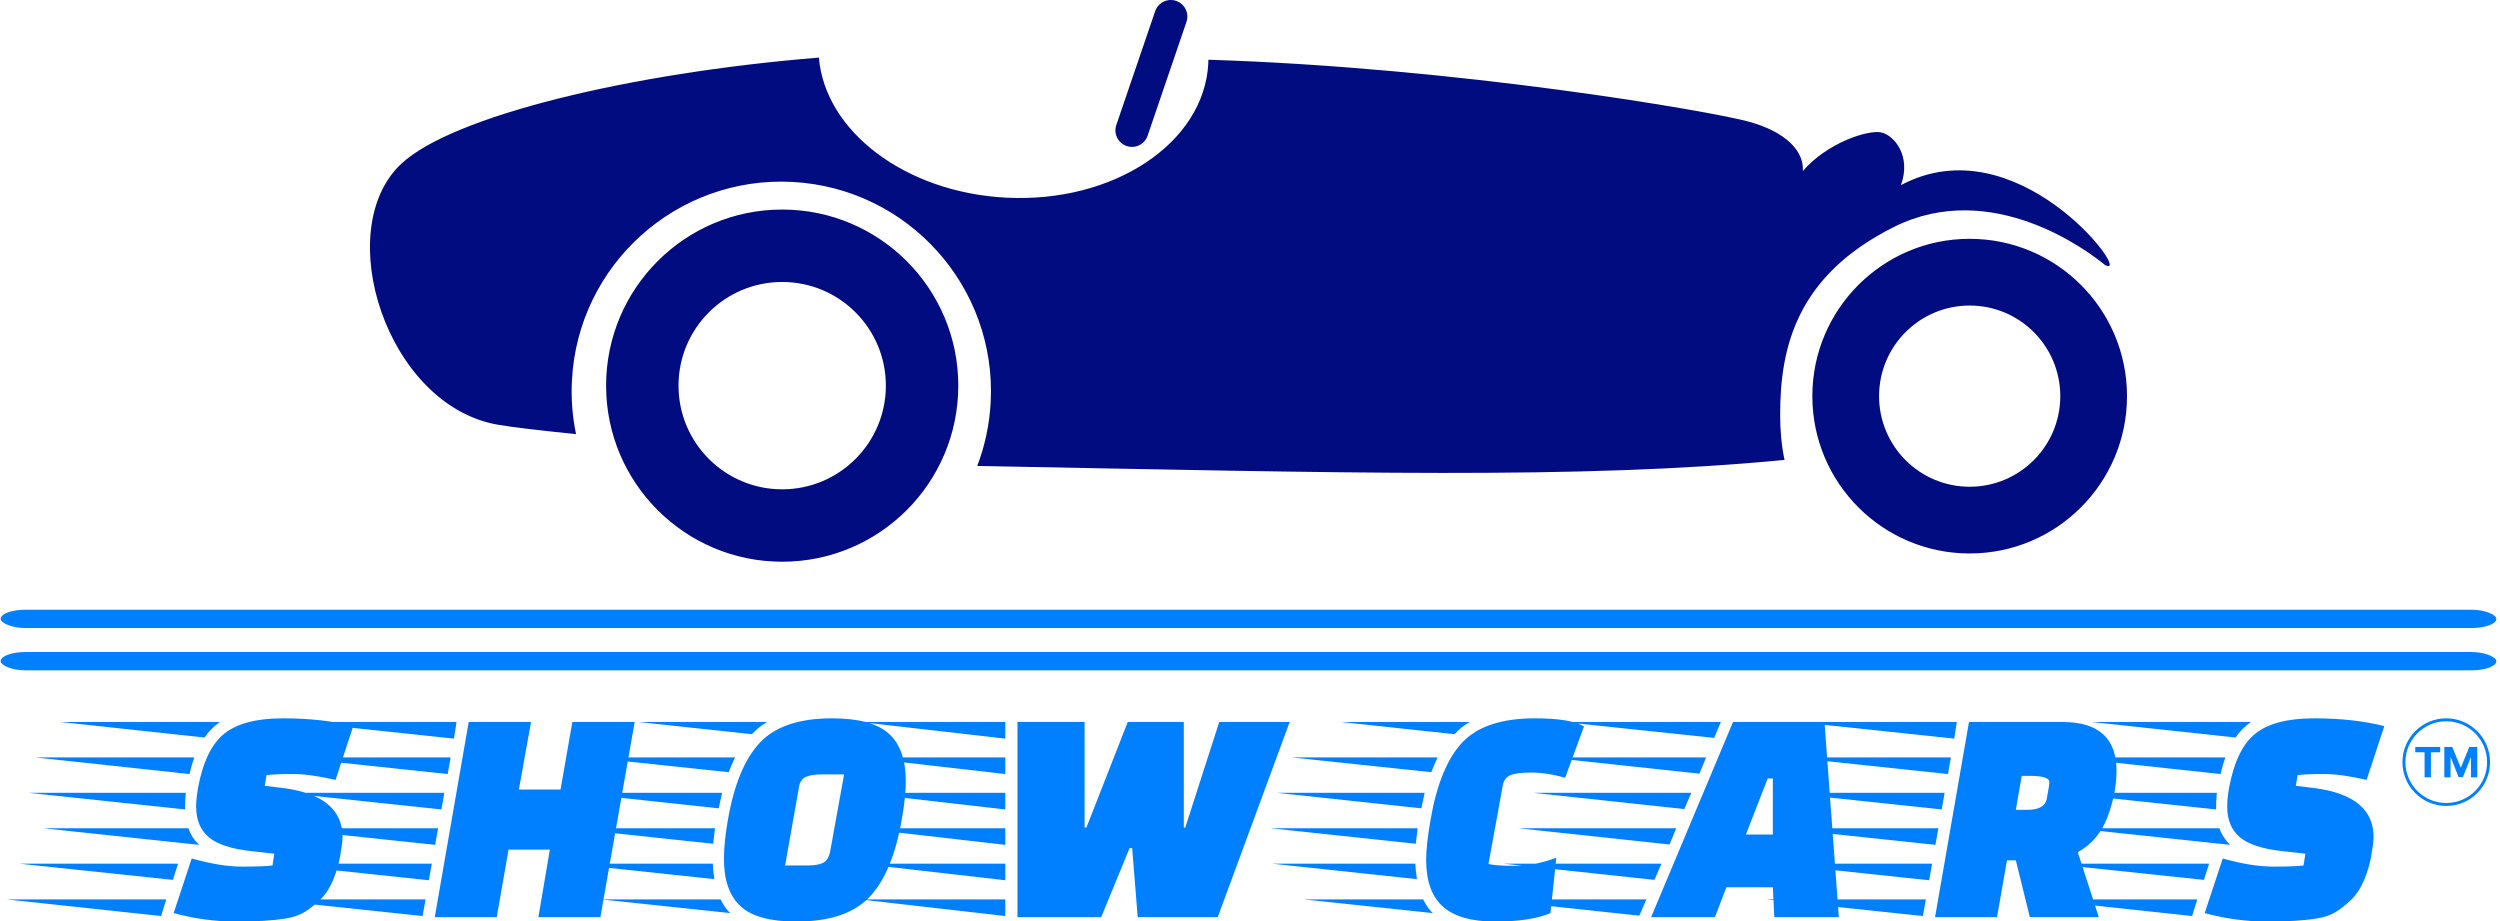 <svg xmlns="http://www.w3.org/2000/svg" version="1.1" xmlns:xlink="http://www.w3.org/1999/xlink" xmlns:svgjs="http://svgjs.dev/svgjs" width="2000" height="737" viewBox="0 0 2000 737"><g transform="matrix(1,0,0,1,-1.212,0.123)"><svg viewBox="0 0 396 146" data-background-color="#ffffff" preserveAspectRatio="xMidYMid meet" height="737" width="2000" xmlns="http://www.w3.org/2000/svg" xmlns:xlink="http://www.w3.org/1999/xlink"><g id="tight-bounds" transform="matrix(1,0,0,1,0.24,-0.024)"><svg viewBox="0 0 395.52 146.049" height="146.049" width="395.52"><g><svg viewBox="0 0 397.498 146.779" height="146.049" width="395.52"><g><rect width="397.498" height="2.919" x="0" y="97.109" fill="#0080ff" opacity="1" stroke-width="0" stroke="transparent" fill-opacity="1" class="rect-r$-0" data-fill-palette-color="primary" rx="1%" id="r$-0" data-palette-color="#0080ff"></rect></g><g><rect width="397.498" height="2.919" x="0" y="103.849" fill="#0080ff" opacity="1" stroke-width="0" stroke="transparent" fill-opacity="1" class="rect-r$-1" data-fill-palette-color="primary" rx="1%" id="r$-1" data-palette-color="#0080ff"></rect></g><g transform="matrix(1,0,0,1,0.989,114.41)"><svg viewBox="0 0 395.52 32.369" height="32.369" width="395.52"><g id="textblocktransform"><svg viewBox="0 0 395.52 32.369" height="32.369" width="395.52" id="textblock"><g><svg viewBox="0 0 395.52 32.369" height="32.369" width="395.52"><g transform="matrix(1,0,0,1,0,0)"><svg width="395.52" viewBox="-11.9 -26.95 336.616 27.55" height="32.369" data-palette-color="#0080ff"><g transform="matrix(1,0,0,1,0,0)"><g><svg width="8.398" viewBox="1.78 -36.36 74.21 36.36" height="4.115" data-palette-color="#0080ff" id="scriptelement" x="314.579" y="-23.069"><path d="M12.91-30.02L1.78-30.02 1.78-36.36 31.64-36.36 31.64-30.02 20.51-30.02 20.51 0 12.91 0 12.91-30.02ZM36.57 0L36.57-36.36 46.06-36.36 56.07-11.93 56.5-11.93 66.51-36.36 75.99-36.36 75.99 0 68.53 0 68.53-23.67 68.23-23.67 58.82-0.18 53.74-0.18 44.33-23.76 44.03-23.76 44.03 0 36.57 0Z" opacity="1" transform="matrix(1,0,0,1,0,0)" fill="#0080ff" class="undefined-123" data-fill-palette-color="primary" id="lv-123"></path></svg></g></g><path d="M312.84-21.012C312.84-24.291 315.498-26.95 318.778-26.95 322.058-26.95 324.716-24.291 324.716-21.012 324.716-17.732 322.058-15.073 318.778-15.073 315.498-15.073 312.84-17.732 312.84-21.012ZM318.778-15.473C321.837-15.473 324.316-17.953 324.316-21.012 324.316-24.07 321.837-26.55 318.778-26.55 315.719-26.55 313.24-24.07 313.24-21.012 313.24-17.953 315.719-15.473 318.778-15.473Z" fill="#0080ff" id="scriptcircle" data-fill-palette-color="primary"></path><path d="M9-0.15L-11.9-2.4 9.7-2.4 9-0.15ZM-8.05-21.65L13.5-21.65Q13.2-20.85 12.85-19.4L12.85-19.4-8.05-21.65ZM12.25-15L12.25-15 12.25-14.6-8.95-16.85 12.35-16.85Q12.25-15.65 12.25-15ZM11.3-7.25L10.6-5.05-10.25-7.25 11.3-7.25ZM-4.6-26.45L16.95-26.45Q15.6-25.45 14.9-24.35L14.9-24.35-4.6-26.45ZM-7-12.05L12.7-12.05Q13.15-10.75 14.15-9.8L14.15-9.8-7-12.05ZM35.05-25.9L32.65-18.6Q29.25-19.4 26.85-19.4 24.45-19.4 23.3-19.25L23.3-19.25 23.05-17.8 25.55-17.5Q33.6-16.45 33.6-10.85L33.6-10.85Q33.6-10.2 33.3-8.43 33-6.65 32.3-5 31.6-3.35 30.53-2.33 29.45-1.3 28.43-0.68 27.4-0.05 25.8 0.2L25.8 0.2Q23.3 0.6 19.13 0.6 14.95 0.6 10.7-0.55L10.7-0.55 13.15-7.95Q17.05-6.85 19.98-6.85 22.9-6.85 24.1-7L24.1-7 24.35-8.6 21.2-8.95Q17.15-9.4 15.45-10.85 13.75-12.3 13.75-15L13.75-15Q13.75-16 14-17.5L14-17.5Q15-22.85 17.6-24.9 20.2-26.95 25.53-26.95 30.85-26.95 35.05-25.9L35.05-25.9ZM68.55 0L60.15 0 61.7-9.15 56.1-9.15 54.5 0 46.1 0 50.7-26.45 59.15-26.45 57.5-17.3 63.15-17.3 64.75-26.45 73.2-26.45 68.55 0ZM44.85-2.4L44.45-0.15 23.25-2.4 44.85-2.4ZM46.55-12.05L46.15-9.8 24.95-12.05 46.55-12.05ZM47.4-16.85L47-14.6 25.8-16.85 47.4-16.85ZM48.25-21.65L47.85-19.4 26.65-21.65 48.25-21.65ZM49.05-26.45L48.7-24.2 27.5-26.45 49.05-26.45ZM45.7-7.25L45.3-5 24.1-7.25 45.7-7.25ZM99.95-26.95L99.95-26.95Q105.34-26.95 107.65-24.88 109.95-22.8 109.95-18.4L109.95-18.4Q109.95-16.25 109.4-13.2L109.4-13.2Q108.15-6 105-2.7 101.84 0.6 95.09 0.6L95.09 0.6Q89.8 0.6 87.55-1.48 85.3-3.55 85.3-7.9L85.3-7.9Q85.3-10.15 85.84-13.2L85.84-13.2Q87.09-20.4 90.2-23.68 93.3-26.95 99.95-26.95ZM93.59-7L96.55-7Q98-7 98.72-7.35 99.45-7.7 99.7-8.9L99.7-8.9 101.59-19.35 98.55-19.35Q97.15-19.35 96.37-19 95.59-18.65 95.45-17.5L95.45-17.5 93.59-7ZM64.15-12.05L84.09-12.05Q83.9-10.5 83.84-9.95L83.84-9.95 64.15-12.05ZM65.05-16.85L85.05-16.85 84.59-14.75 65.05-16.85ZM64.34-7.25L83.8-7.25Q83.8-6.45 84-5.15L84-5.15 64.34-7.25ZM67.05-21.65L86.8-21.65Q86.2-20.35 85.95-19.65L85.95-19.65 67.05-21.65ZM68.7-2.4L84.84-2.4Q85.45-1.2 86.15-0.55L86.15-0.55 68.7-2.4ZM73.75-26.45L91.15-26.45Q89.95-25.75 89.09-24.8L89.09-24.8 73.75-26.45ZM136.44 0L125.09 0 125.09-26.45 134.19-26.45 134.19-12.15 134.44-12.15 140.04-26.45 147.64-26.45 147.64-12.15 147.84-12.15 152.44-26.45 161.99-26.45 152.24 0 141.39 0 140.64-9.35 140.29-9.35 136.44 0ZM103.79-26.45L123.44-26.45 123.44-24.2 103.79-26.45ZM103.79-21.65L123.44-21.65 123.44-19.4 103.79-21.65ZM103.79-16.85L123.44-16.85 123.44-14.6 103.79-16.85ZM103.79-12.05L123.44-12.05 123.44-9.8 103.79-12.05ZM103.79-7.25L123.44-7.25 123.44-5 103.79-7.25ZM103.79-2.4L123.44-2.4 123.44-0.15 103.79-2.4ZM198.14-8.05L197.34-0.55Q194.64 0.6 189.84 0.6 185.04 0.6 182.76-1.43 180.49-3.45 180.49-7.8L180.49-7.8Q180.49-9.75 181.09-13.2L181.09-13.2Q182.34-20.45 185.41-23.7 188.49-26.95 195.24-26.95L195.24-26.95Q200.09-26.95 201.89-25.85L201.89-25.85 199.34-18.9Q196.84-19.6 194.79-19.6 192.74-19.6 191.91-19.25 191.09-18.9 190.89-17.9L190.89-17.9 188.94-7.2Q189.99-6.95 192.56-6.95 195.14-6.95 198.14-8.05L198.14-8.05ZM159.39-12.05L179.34-12.05Q179.14-10.5 179.09-9.95L179.09-9.95 159.39-12.05ZM160.29-16.85L180.29-16.85 179.84-14.75 160.29-16.85ZM159.59-7.25L179.04-7.25Q179.04-6.45 179.24-5.15L179.24-5.15 159.59-7.25ZM162.29-21.65L182.04-21.65Q181.44-20.35 181.19-19.65L181.19-19.65 162.29-21.65ZM163.94-2.4L180.09-2.4Q180.69-1.2 181.39-0.55L181.39-0.55 163.94-2.4ZM168.99-26.45L186.39-26.45Q185.19-25.75 184.34-24.8L184.34-24.8 168.99-26.45ZM236.44 0L227.69 0 227.49-4.05 221.19-4.05 219.64 0 210.99 0 222.09-26.45 234.49-26.45 236.44 0ZM223.84-11.2L227.49-11.2 227.49-18.8 226.79-18.8 223.84-11.2ZM210.34-2.4L209.39-0.2 188.89-2.4 210.34-2.4ZM212.39-7.25L211.44-5.05 190.94-7.25 212.39-7.25ZM214.39-12.05L213.49-9.85 192.99-12.05 214.39-12.05ZM216.44-16.85L215.49-14.65 195.04-16.85 216.44-16.85ZM218.44-21.65L217.54-19.45 197.09-21.65 218.44-21.65ZM220.44-26.45L219.54-24.3 199.14-26.45 220.44-26.45ZM254.08-26.45L266.78-26.45Q274.08-26.45 274.08-19.85L274.08-19.85Q274.08-16.85 272.88-13.63 271.68-10.4 268.83-8.8L268.83-8.8 271.68 0 262.33 0 260.43-7.7 259.23-7.7 257.88 0 249.48 0 254.08-26.45ZM264.63-16.05L264.93-17.8Q264.93-17.85 264.98-18.3L264.98-18.3Q264.98-19.15 262.33-19.15L262.33-19.15 261.23-19.15 260.43-14.55 262.03-14.55Q264.33-14.55 264.63-16.05L264.63-16.05ZM248.23-2.4L247.83-0.15 226.63-2.4 248.23-2.4ZM249.93-12.05L249.53-9.8 228.33-12.05 249.93-12.05ZM250.78-16.85L250.38-14.6 229.18-16.85 250.78-16.85ZM251.63-21.65L251.23-19.4 230.03-21.65 251.63-21.65ZM252.43-26.45L252.08-24.2 230.88-26.45 252.43-26.45ZM249.08-7.25L248.68-5 227.48-7.25 249.08-7.25ZM284.33-0.15L263.43-2.4 285.03-2.4 284.33-0.15ZM267.28-21.65L288.83-21.65Q288.53-20.85 288.18-19.4L288.18-19.4 267.28-21.65ZM287.58-15L287.58-15 287.58-14.6 266.38-16.85 287.68-16.85Q287.58-15.65 287.58-15ZM286.63-7.25L285.93-5.05 265.08-7.25 286.63-7.25ZM270.73-26.45L292.28-26.45Q290.93-25.45 290.23-24.35L290.23-24.35 270.73-26.45ZM268.33-12.05L288.03-12.05Q288.48-10.75 289.48-9.8L289.48-9.8 268.33-12.05ZM310.38-25.9L307.98-18.6Q304.58-19.4 302.18-19.4 299.78-19.4 298.63-19.25L298.63-19.25 298.38-17.8 300.88-17.5Q308.93-16.45 308.93-10.85L308.93-10.85Q308.93-10.2 308.63-8.43 308.33-6.65 307.63-5 306.93-3.35 305.86-2.33 304.78-1.3 303.76-0.68 302.73-0.05 301.13 0.2L301.13 0.2Q298.63 0.6 294.46 0.6 290.28 0.6 286.03-0.55L286.03-0.55 288.48-7.95Q292.38-6.85 295.31-6.85 298.23-6.85 299.43-7L299.43-7 299.68-8.6 296.53-8.95Q292.48-9.4 290.78-10.85 289.08-12.3 289.08-15L289.08-15Q289.08-16 289.33-17.5L289.33-17.5Q290.33-22.85 292.93-24.9 295.53-26.95 300.86-26.95 306.18-26.95 310.38-25.9L310.38-25.9Z" opacity="1" transform="matrix(1,0,0,1,0,0)" fill="#0080ff" class="wordmark-text-0" data-fill-palette-color="primary" id="text-0"></path></svg></g></svg></g></svg></g></svg></g><g transform="matrix(1,0,0,1,58.823,0)"><svg viewBox="0 0 279.851 89.468" height="89.468" width="279.851"><g><svg xmlns="http://www.w3.org/2000/svg" xmlns:xlink="http://www.w3.org/1999/xlink" version="1.1" x="0" y="0" viewBox="30.79 111.64 339.682 108.596" enable-background="new 0 0 395.601 302.8" xml:space="preserve" height="89.468" width="279.851" class="icon-icon-0" data-fill-palette-color="accent" id="icon-0"><path d="M325.411 155.52c18.883-9.441 37.557 4.65 40.904 7.428 0.096 0.026 0.186 0.045 0.283 0.071 4.26 1.525-17.504-27.44-39.832-15.589 2.029-5.538-1.23-9.616-3.807-10.186-2.574-0.568-10.523 2.053-15.148 7.454 0.203-3.854-3.207-7.541-10.486-9.546-7.279-2.004-56.062-10.455-104.449-11.965-0.005 0.239-0.001 0.476-0.013 0.716-0.811 15.421-18.327 27.039-39.128 25.946-19.518-1.025-34.989-12.877-36.152-27.076-36.746 2.99-70.853 11.334-80.709 20.504-13.692 12.739-2.889 46.73 18.62 50.466 2.564 0.445 7.802 1.08 15.137 1.829-0.697-3.347-0.983-6.835-0.795-10.411 1.174-22.355 20.248-39.525 42.603-38.35 22.355 1.173 39.526 20.247 38.351 42.602-0.227 4.33-1.133 8.459-2.596 12.305 71.179 1.342 116.513 2.643 156.071-1.163-0.602-2.821-0.848-5.75-0.848-8.759C303.417 178.857 306.528 164.961 325.411 155.52zM110.485 152.151c-18.8 0-34.042 15.241-34.042 34.043 0 18.801 15.242 34.042 34.042 34.042 18.802 0 34.043-15.241 34.043-34.042C144.528 167.393 129.287 152.151 110.485 152.151zM110.485 206.236c-11.069 0-20.043-8.974-20.043-20.042 0-11.07 8.974-20.043 20.043-20.043 11.07 0 20.043 8.973 20.043 20.043C130.528 197.263 121.555 206.236 110.485 206.236zM340.054 157.81c-16.797 0-30.414 13.617-30.414 30.416 0 16.797 13.617 30.414 30.414 30.414 16.799 0 30.418-13.617 30.418-30.414C370.472 171.427 356.853 157.81 340.054 157.81zM340.056 205.739c-9.674 0-17.516-7.842-17.516-17.514 0-9.674 7.842-17.516 17.516-17.516 9.672 0 17.516 7.842 17.516 17.516C357.571 197.897 349.728 205.739 340.056 205.739zM177.073 139.868c1.671 0.57 3.488-0.322 4.059-1.993l7.51-22.004c0.569-1.671-0.322-3.487-1.993-4.059-1.67-0.569-3.487 0.323-4.058 1.993l-7.511 22.005C174.509 137.481 175.401 139.297 177.073 139.868z" fill="#010c80" data-fill-palette-color="accent"></path></svg></g></svg></g><g></g></svg></g><defs></defs></svg><rect width="395.52" height="146.049" fill="none" stroke="none" visibility="hidden"></rect></g></svg></g></svg>